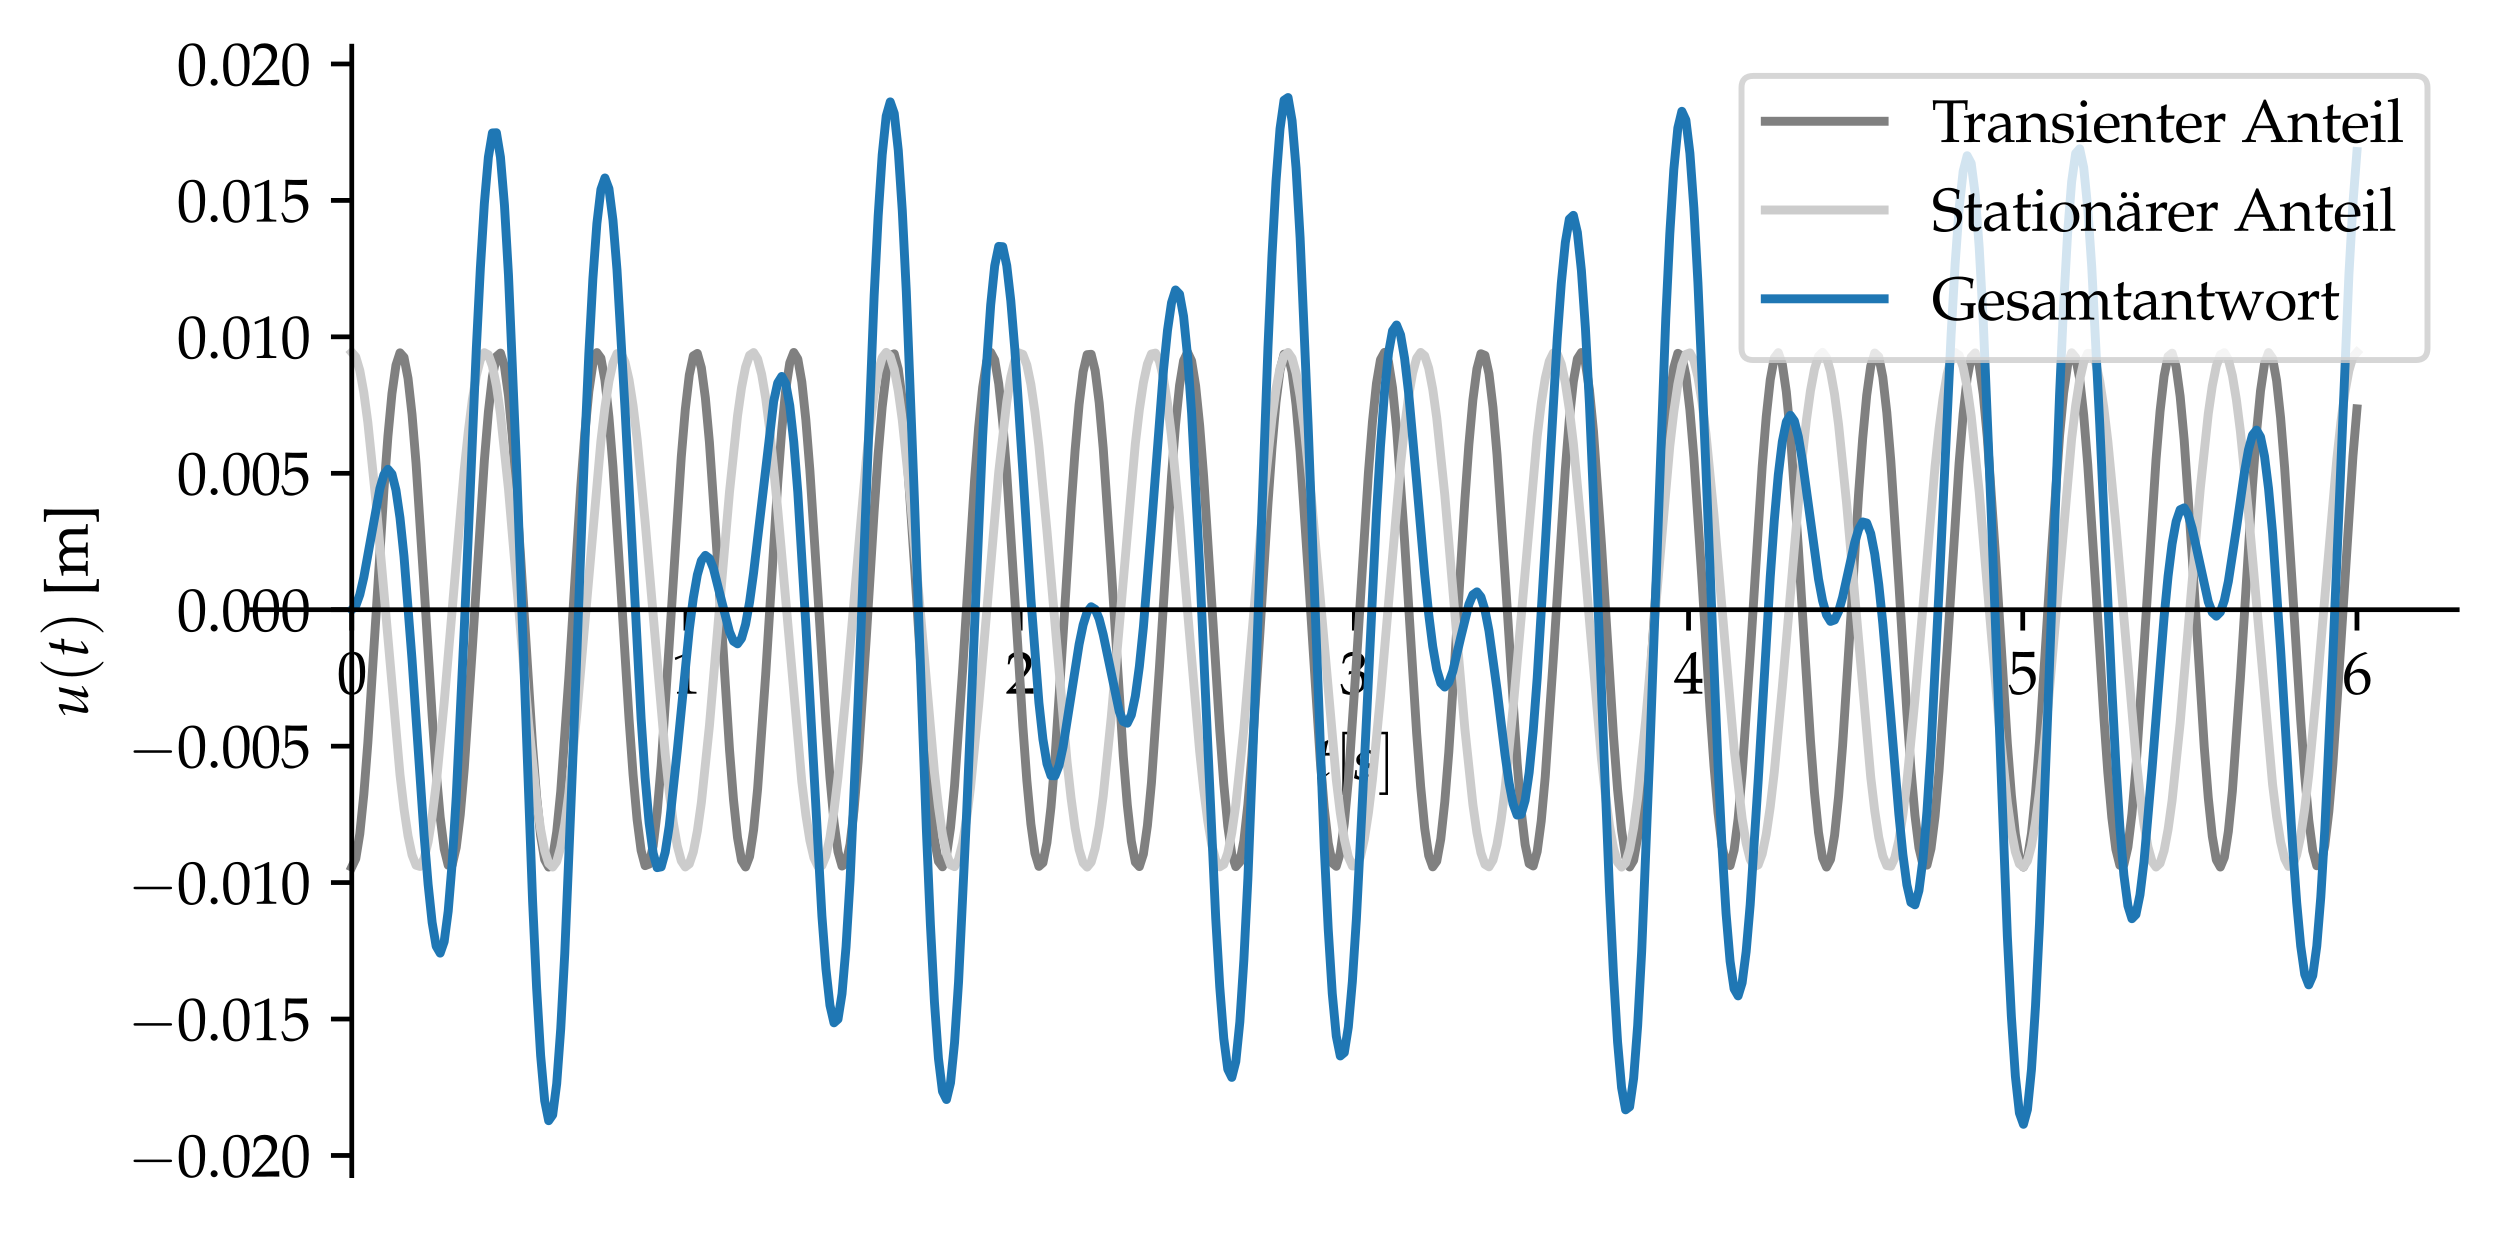 <?xml version="1.0" encoding="utf-8" standalone="no"?>
<!DOCTYPE svg PUBLIC "-//W3C//DTD SVG 1.1//EN"
  "http://www.w3.org/Graphics/SVG/1.1/DTD/svg11.dtd">
<svg xmlns:xlink="http://www.w3.org/1999/xlink" width="420.675pt" height="208.003pt" viewBox="0 0 420.675 208.003" xmlns="http://www.w3.org/2000/svg" version="1.1">
 <defs>
  <style type="text/css">*{stroke-linejoin: round; stroke-linecap: butt}</style>
 </defs>
 <g id="figure_1">
  <g id="patch_1">
   <path d="M 0 208.003 
L 420.675 208.003 
L 420.675 0 
L 0 0 
z
" style="fill: #ffffff"/>
  </g>
  <g id="axes_1">
   <g id="patch_2">
    <path d="M 42.32 197.823 
L 413.475 197.823 
L 413.475 7.774 
L 42.32 7.774 
z
" style="fill: #ffffff"/>
   </g>
   <g id="matplotlib.axis_1">
    <g id="xtick_1">
     <g id="line2d_1">
      <defs>
       <path id="m25ad27f841" d="M 0 0 
L 0 3.5 
" style="stroke: #000000; stroke-width: 0.8"/>
      </defs>
      <g>
       <use xlink:href="#m25ad27f841" x="59.191" y="102.597" style="stroke: #000000; stroke-width: 0.8"/>
      </g>
     </g>
     <g id="text_1">
      <!-- $\mathdefault{0}$ -->
      <g transform="translate(56.701 116.725) scale(0.1 -0.1)">
       <defs>
        <path id="URWPalladioL-Roma-30" d="M 1683 4416 
C 691 4416 186 3628 186 2076 
C 186 1326 320 679 544 365 
C 768 51 1126 -128 1523 -128 
C 2490 -128 2976 704 2976 2345 
C 2976 3749 2560 4416 1683 4416 
z
M 1568 4191 
C 2189 4191 2438 3563 2438 2025 
C 2438 660 2195 96 1606 96 
C 986 96 723 743 723 2307 
C 723 3660 960 4191 1568 4191 
z
" transform="scale(0.016)"/>
       </defs>
       <use xlink:href="#URWPalladioL-Roma-30" transform="scale(0.996)"/>
      </g>
     </g>
    </g>
    <g id="xtick_2">
     <g id="line2d_2">
      <g>
       <use xlink:href="#m25ad27f841" x="115.427" y="102.597" style="stroke: #000000; stroke-width: 0.8"/>
      </g>
     </g>
     <g id="text_2">
      <!-- $\mathdefault{1}$ -->
      <g transform="translate(112.936 116.725) scale(0.1 -0.1)">
       <defs>
        <path id="URWPalladioL-Roma-31" d="M 429 3571 
L 493 3571 
L 1318 3942 
C 1325 3949 1331 3949 1338 3949 
C 1376 3949 1389 3891 1389 3737 
L 1389 633 
C 1389 300 1318 230 973 211 
L 614 192 
L 614 0 
C 1600 0 1600 0 1670 0 
C 1754 0 1894 0 2112 -7 
C 2189 6 2413 6 2675 0 
L 2675 192 
L 2342 211 
C 1990 229 1926 299 1926 628 
L 1926 4383 
L 1837 4416 
C 1421 4199 966 4009 384 3807 
L 429 3571 
z
" transform="scale(0.016)"/>
       </defs>
       <use xlink:href="#URWPalladioL-Roma-31" transform="scale(0.996)"/>
      </g>
     </g>
    </g>
    <g id="xtick_3">
     <g id="line2d_3">
      <g>
       <use xlink:href="#m25ad27f841" x="171.662" y="102.597" style="stroke: #000000; stroke-width: 0.8"/>
      </g>
     </g>
     <g id="text_3">
      <!-- $\mathdefault{2}$ -->
      <g transform="translate(169.172 116.725) scale(0.1 -0.1)">
       <defs>
        <path id="URWPalladioL-Roma-32" d="M 102 166 
L 102 0 
C 1299 0 1299 0 1530 0 
C 1760 19 1760 19 2995 0 
C 2982 134 2982 198 2982 287 
C 2982 370 2982 434 2995 574 
C 2259 542 1965 536 781 510 
L 1946 1741 
C 2566 2398 2758 2749 2758 3228 
C 2758 3961 2259 4416 1446 4416 
C 986 4416 672 4287 358 3967 
L 250 3100 
L 435 3100 
L 518 3394 
C 621 3763 851 3923 1280 3923 
C 1830 3923 2182 3578 2182 3036 
C 2182 2558 1914 2086 1190 1320 
L 102 166 
z
" transform="scale(0.016)"/>
       </defs>
       <use xlink:href="#URWPalladioL-Roma-32" transform="scale(0.996)"/>
      </g>
     </g>
    </g>
    <g id="xtick_4">
     <g id="line2d_4">
      <g>
       <use xlink:href="#m25ad27f841" x="227.898" y="102.597" style="stroke: #000000; stroke-width: 0.8"/>
      </g>
     </g>
     <g id="text_4">
      <!-- $\mathdefault{3}$ -->
      <g transform="translate(225.407 116.725) scale(0.1 -0.1)">
       <defs>
        <path id="URWPalladioL-Roma-33" d="M 275 3196 
L 474 3196 
L 589 3553 
C 659 3770 1062 3987 1395 3987 
C 1811 3987 2150 3649 2150 3247 
C 2150 2769 1773 2368 1318 2368 
C 1267 2368 1197 2374 1114 2380 
L 1018 2387 
L 941 2047 
L 986 2008 
C 1229 2118 1350 2150 1523 2150 
C 2054 2150 2362 1808 2362 1222 
C 2362 565 1971 134 1376 134 
C 1082 134 819 231 627 411 
C 474 553 390 701 269 1048 
L 96 984 
C 230 591 282 359 320 38 
C 659 -77 941 -128 1178 -128 
C 1690 -128 2278 160 2630 591 
C 2848 855 2957 1139 2957 1441 
C 2957 1750 2829 2021 2598 2182 
C 2438 2297 2291 2348 1971 2406 
C 2483 2801 2675 3094 2675 3470 
C 2675 4038 2202 4416 1491 4416 
C 1056 4416 768 4294 461 3987 
L 275 3196 
z
" transform="scale(0.016)"/>
       </defs>
       <use xlink:href="#URWPalladioL-Roma-33" transform="scale(0.996)"/>
      </g>
     </g>
    </g>
    <g id="xtick_5">
     <g id="line2d_5">
      <g>
       <use xlink:href="#m25ad27f841" x="284.133" y="102.597" style="stroke: #000000; stroke-width: 0.8"/>
      </g>
     </g>
     <g id="text_5">
      <!-- $\mathdefault{4}$ -->
      <g transform="translate(281.643 116.725) scale(0.1 -0.1)">
       <defs>
        <path id="URWPalladioL-Roma-34" d="M 1792 1152 
L 1792 684 
C 1792 310 1722 223 1408 210 
L 1011 192 
L 1011 0 
C 1862 0 1862 0 2016 0 
C 2170 19 2170 19 3021 0 
L 3021 192 
L 2714 210 
C 2400 229 2330 310 2330 684 
L 2330 1152 
C 2707 1152 2842 1145 3021 1127 
L 3021 1580 
C 2720 1555 2598 1555 2502 1561 
L 2483 1561 
L 2330 1561 
L 2330 2445 
C 2330 3576 2342 4122 2374 4383 
L 2298 4416 
L 1824 4243 
L 13 1299 
L 83 1152 
L 1792 1152 
z
M 1792 1561 
L 416 1561 
L 1792 3798 
L 1792 1561 
z
" transform="scale(0.016)"/>
       </defs>
       <use xlink:href="#URWPalladioL-Roma-34" transform="scale(0.996)"/>
      </g>
     </g>
    </g>
    <g id="xtick_6">
     <g id="line2d_6">
      <g>
       <use xlink:href="#m25ad27f841" x="340.369" y="102.597" style="stroke: #000000; stroke-width: 0.8"/>
      </g>
     </g>
     <g id="text_6">
      <!-- $\mathdefault{5}$ -->
      <g transform="translate(337.878 116.725) scale(0.1 -0.1)">
       <defs>
        <path id="URWPalladioL-Roma-35" d="M 813 3891 
C 1638 3865 1997 3859 2765 3859 
L 2797 3891 
C 2784 4006 2784 4057 2784 4140 
C 2784 4230 2784 4281 2797 4396 
L 2765 4428 
C 2285 4403 1997 4396 1651 4396 
C 1299 4396 1018 4403 538 4428 
L 506 4396 
C 512 4006 518 3724 518 3520 
C 518 2976 499 2360 480 2076 
L 608 2038 
C 909 2341 1082 2432 1395 2432 
C 2010 2432 2394 1992 2394 1295 
C 2394 579 1984 160 1286 160 
C 941 160 621 276 531 443 
L 237 973 
L 83 882 
C 230 514 307 308 397 25 
C 576 -71 832 -128 1107 -128 
C 1536 -128 1990 57 2342 366 
C 2733 715 2938 1153 2938 1631 
C 2938 2360 2419 2873 1690 2873 
C 1382 2873 1152 2790 755 2553 
L 813 3891 
z
" transform="scale(0.016)"/>
       </defs>
       <use xlink:href="#URWPalladioL-Roma-35" transform="scale(0.996)"/>
      </g>
     </g>
    </g>
    <g id="xtick_7">
     <g id="line2d_7">
      <g>
       <use xlink:href="#m25ad27f841" x="396.605" y="102.597" style="stroke: #000000; stroke-width: 0.8"/>
      </g>
     </g>
     <g id="text_7">
      <!-- $\mathdefault{6}$ -->
      <g transform="translate(394.114 116.725) scale(0.1 -0.1)">
       <defs>
        <path id="URWPalladioL-Roma-36" d="M 2662 4287 
L 2426 4396 
C 1811 4193 1549 4066 1222 3788 
C 563 3237 205 2463 205 1585 
C 205 526 717 -128 1542 -128 
C 2374 -128 2995 532 2995 1405 
C 2995 2143 2554 2624 1875 2624 
C 1555 2624 1363 2540 986 2239 
C 915 2182 909 2175 838 2124 
C 973 3275 1510 3895 2662 4237 
L 2662 4287 
z
M 1632 2239 
C 2118 2239 2445 1816 2445 1180 
C 2445 513 2118 83 1626 83 
C 1082 83 787 551 787 1411 
C 787 1636 813 1758 883 1867 
C 1024 2085 1325 2239 1632 2239 
z
" transform="scale(0.016)"/>
       </defs>
       <use xlink:href="#URWPalladioL-Roma-36" transform="scale(0.996)"/>
      </g>
     </g>
    </g>
    <g id="text_8">
     <!-- $t [s]$ -->
     <g transform="translate(221.046 131.106) scale(0.1 -0.1)">
      <defs>
       <path id="URWPalladioL-Ital-74" d="M 800 2489 
L 442 678 
C 435 633 429 620 410 544 
C 371 364 358 268 358 192 
C 358 32 429 -64 550 -64 
C 774 -64 998 64 1498 467 
L 1594 544 
L 1696 627 
L 1632 742 
L 1344 544 
C 1158 416 1030 352 960 352 
C 902 352 870 403 870 480 
C 870 646 960 1164 1146 2092 
L 1229 2489 
L 1914 2489 
L 1984 2809 
C 1741 2784 1523 2771 1280 2771 
C 1382 3373 1453 3686 1568 4032 
L 1498 4128 
C 1370 4051 1197 3974 998 3897 
L 838 2809 
C 557 2675 390 2604 275 2572 
L 262 2489 
L 800 2489 
z
" transform="scale(0.016)"/>
       <path id="CMR10-5b" d="M 1632 -1601 
L 1632 -1344 
L 1011 -1344 
L 1011 4544 
L 1632 4544 
L 1632 4800 
L 755 4800 
L 755 -1601 
L 1632 -1601 
z
" transform="scale(0.016)"/>
       <path id="URWPalladioL-Ital-73" d="M 198 948 
C 166 624 128 401 58 108 
C 301 -7 518 -64 742 -64 
C 1056 -64 1350 51 1677 306 
C 2003 560 2138 795 2138 1113 
C 2138 1456 1933 1640 1459 1729 
L 1184 1780 
C 800 1850 678 1958 678 2218 
C 678 2555 966 2815 1331 2815 
C 1594 2815 1837 2701 1939 2530 
L 1939 2180 
L 2086 2180 
C 2112 2403 2138 2574 2208 2899 
C 1958 3020 1779 3072 1568 3072 
C 1235 3072 845 2879 538 2574 
C 371 2403 301 2244 301 2015 
C 301 1659 499 1456 922 1373 
L 1325 1297 
C 1606 1246 1709 1132 1709 884 
C 1709 471 1414 192 960 192 
C 736 192 538 261 358 414 
L 358 948 
L 198 948 
z
" transform="scale(0.016)"/>
       <path id="CMR10-5d" d="M 1018 4800 
L 141 4800 
L 141 4544 
L 762 4544 
L 762 -1344 
L 141 -1344 
L 141 -1601 
L 1018 -1601 
L 1018 4800 
z
" transform="scale(0.016)"/>
      </defs>
      <use xlink:href="#URWPalladioL-Ital-74" transform="scale(0.996)"/>
      <use xlink:href="#CMR10-5b" transform="translate(35.665 0) scale(1.038)"/>
      <use xlink:href="#URWPalladioL-Ital-73" transform="translate(66.948 0) scale(0.996)"/>
      <use xlink:href="#CMR10-5d" transform="translate(108.193 0) scale(1.038)"/>
     </g>
    </g>
   </g>
   <g id="matplotlib.axis_2">
    <g id="ytick_1">
     <g id="line2d_8">
      <defs>
       <path id="m8aa4a7ac37" d="M 0 0 
L -3.5 0 
" style="stroke: #000000; stroke-width: 0.8"/>
      </defs>
      <g>
       <use xlink:href="#m8aa4a7ac37" x="59.191" y="194.429" style="stroke: #000000; stroke-width: 0.8"/>
      </g>
     </g>
     <g id="text_9">
      <!-- $\mathdefault{−0.020}$ -->
      <g transform="translate(21.581 197.993) scale(0.1 -0.1)">
       <defs>
        <path id="CMSY10-0" d="M 4218 1472 
C 4326 1472 4442 1472 4442 1600 
C 4442 1728 4326 1728 4218 1728 
L 755 1728 
C 646 1728 531 1728 531 1600 
C 531 1472 646 1472 755 1472 
L 4218 1472 
z
" transform="scale(0.016)"/>
        <path id="URWPalladioL-Roma-2e" d="M 794 678 
C 602 678 429 499 429 307 
C 429 115 602 -64 787 -64 
C 992 -64 1171 108 1171 307 
C 1171 499 992 678 794 678 
z
" transform="scale(0.016)"/>
       </defs>
       <use xlink:href="#CMSY10-0" transform="scale(1.038)"/>
       <use xlink:href="#URWPalladioL-Roma-30" transform="translate(81.942 0) scale(0.996)"/>
       <use xlink:href="#URWPalladioL-Roma-2e" transform="translate(131.755 0) scale(0.996)"/>
       <use xlink:href="#URWPalladioL-Roma-30" transform="translate(156.661 0) scale(0.996)"/>
       <use xlink:href="#URWPalladioL-Roma-32" transform="translate(206.475 0) scale(0.996)"/>
       <use xlink:href="#URWPalladioL-Roma-30" transform="translate(256.288 0) scale(0.996)"/>
      </g>
     </g>
    </g>
    <g id="ytick_2">
     <g id="line2d_9">
      <g>
       <use xlink:href="#m8aa4a7ac37" x="59.191" y="171.471" style="stroke: #000000; stroke-width: 0.8"/>
      </g>
     </g>
     <g id="text_10">
      <!-- $\mathdefault{−0.015}$ -->
      <g transform="translate(21.581 175.035) scale(0.1 -0.1)">
       <use xlink:href="#CMSY10-0" transform="scale(1.038)"/>
       <use xlink:href="#URWPalladioL-Roma-30" transform="translate(81.942 0) scale(0.996)"/>
       <use xlink:href="#URWPalladioL-Roma-2e" transform="translate(131.755 0) scale(0.996)"/>
       <use xlink:href="#URWPalladioL-Roma-30" transform="translate(156.661 0) scale(0.996)"/>
       <use xlink:href="#URWPalladioL-Roma-31" transform="translate(206.475 0) scale(0.996)"/>
       <use xlink:href="#URWPalladioL-Roma-35" transform="translate(256.288 0) scale(0.996)"/>
      </g>
     </g>
    </g>
    <g id="ytick_3">
     <g id="line2d_10">
      <g>
       <use xlink:href="#m8aa4a7ac37" x="59.191" y="148.513" style="stroke: #000000; stroke-width: 0.8"/>
      </g>
     </g>
     <g id="text_11">
      <!-- $\mathdefault{−0.010}$ -->
      <g transform="translate(21.581 152.077) scale(0.1 -0.1)">
       <use xlink:href="#CMSY10-0" transform="scale(1.038)"/>
       <use xlink:href="#URWPalladioL-Roma-30" transform="translate(81.942 0) scale(0.996)"/>
       <use xlink:href="#URWPalladioL-Roma-2e" transform="translate(131.755 0) scale(0.996)"/>
       <use xlink:href="#URWPalladioL-Roma-30" transform="translate(156.661 0) scale(0.996)"/>
       <use xlink:href="#URWPalladioL-Roma-31" transform="translate(206.475 0) scale(0.996)"/>
       <use xlink:href="#URWPalladioL-Roma-30" transform="translate(256.288 0) scale(0.996)"/>
      </g>
     </g>
    </g>
    <g id="ytick_4">
     <g id="line2d_11">
      <g>
       <use xlink:href="#m8aa4a7ac37" x="59.191" y="125.555" style="stroke: #000000; stroke-width: 0.8"/>
      </g>
     </g>
     <g id="text_12">
      <!-- $\mathdefault{−0.005}$ -->
      <g transform="translate(21.581 129.119) scale(0.1 -0.1)">
       <use xlink:href="#CMSY10-0" transform="scale(1.038)"/>
       <use xlink:href="#URWPalladioL-Roma-30" transform="translate(81.942 0) scale(0.996)"/>
       <use xlink:href="#URWPalladioL-Roma-2e" transform="translate(131.755 0) scale(0.996)"/>
       <use xlink:href="#URWPalladioL-Roma-30" transform="translate(156.661 0) scale(0.996)"/>
       <use xlink:href="#URWPalladioL-Roma-30" transform="translate(206.475 0) scale(0.996)"/>
       <use xlink:href="#URWPalladioL-Roma-35" transform="translate(256.288 0) scale(0.996)"/>
      </g>
     </g>
    </g>
    <g id="ytick_5">
     <g id="line2d_12">
      <g>
       <use xlink:href="#m8aa4a7ac37" x="59.191" y="102.597" style="stroke: #000000; stroke-width: 0.8"/>
      </g>
     </g>
     <g id="text_13">
      <!-- $\mathdefault{0.000}$ -->
      <g transform="translate(29.775 106.161) scale(0.1 -0.1)">
       <use xlink:href="#URWPalladioL-Roma-30" transform="scale(0.996)"/>
       <use xlink:href="#URWPalladioL-Roma-2e" transform="translate(49.813 0) scale(0.996)"/>
       <use xlink:href="#URWPalladioL-Roma-30" transform="translate(74.72 0) scale(0.996)"/>
       <use xlink:href="#URWPalladioL-Roma-30" transform="translate(124.533 0) scale(0.996)"/>
       <use xlink:href="#URWPalladioL-Roma-30" transform="translate(174.346 0) scale(0.996)"/>
      </g>
     </g>
    </g>
    <g id="ytick_6">
     <g id="line2d_13">
      <g>
       <use xlink:href="#m8aa4a7ac37" x="59.191" y="79.639" style="stroke: #000000; stroke-width: 0.8"/>
      </g>
     </g>
     <g id="text_14">
      <!-- $\mathdefault{0.005}$ -->
      <g transform="translate(29.775 83.203) scale(0.1 -0.1)">
       <use xlink:href="#URWPalladioL-Roma-30" transform="scale(0.996)"/>
       <use xlink:href="#URWPalladioL-Roma-2e" transform="translate(49.813 0) scale(0.996)"/>
       <use xlink:href="#URWPalladioL-Roma-30" transform="translate(74.72 0) scale(0.996)"/>
       <use xlink:href="#URWPalladioL-Roma-30" transform="translate(124.533 0) scale(0.996)"/>
       <use xlink:href="#URWPalladioL-Roma-35" transform="translate(174.346 0) scale(0.996)"/>
      </g>
     </g>
    </g>
    <g id="ytick_7">
     <g id="line2d_14">
      <g>
       <use xlink:href="#m8aa4a7ac37" x="59.191" y="56.68" style="stroke: #000000; stroke-width: 0.8"/>
      </g>
     </g>
     <g id="text_15">
      <!-- $\mathdefault{0.010}$ -->
      <g transform="translate(29.775 60.245) scale(0.1 -0.1)">
       <use xlink:href="#URWPalladioL-Roma-30" transform="scale(0.996)"/>
       <use xlink:href="#URWPalladioL-Roma-2e" transform="translate(49.813 0) scale(0.996)"/>
       <use xlink:href="#URWPalladioL-Roma-30" transform="translate(74.72 0) scale(0.996)"/>
       <use xlink:href="#URWPalladioL-Roma-31" transform="translate(124.533 0) scale(0.996)"/>
       <use xlink:href="#URWPalladioL-Roma-30" transform="translate(174.346 0) scale(0.996)"/>
      </g>
     </g>
    </g>
    <g id="ytick_8">
     <g id="line2d_15">
      <g>
       <use xlink:href="#m8aa4a7ac37" x="59.191" y="33.722" style="stroke: #000000; stroke-width: 0.8"/>
      </g>
     </g>
     <g id="text_16">
      <!-- $\mathdefault{0.015}$ -->
      <g transform="translate(29.775 37.286) scale(0.1 -0.1)">
       <use xlink:href="#URWPalladioL-Roma-30" transform="scale(0.996)"/>
       <use xlink:href="#URWPalladioL-Roma-2e" transform="translate(49.813 0) scale(0.996)"/>
       <use xlink:href="#URWPalladioL-Roma-30" transform="translate(74.72 0) scale(0.996)"/>
       <use xlink:href="#URWPalladioL-Roma-31" transform="translate(124.533 0) scale(0.996)"/>
       <use xlink:href="#URWPalladioL-Roma-35" transform="translate(174.346 0) scale(0.996)"/>
      </g>
     </g>
    </g>
    <g id="ytick_9">
     <g id="line2d_16">
      <g>
       <use xlink:href="#m8aa4a7ac37" x="59.191" y="10.764" style="stroke: #000000; stroke-width: 0.8"/>
      </g>
     </g>
     <g id="text_17">
      <!-- $\mathdefault{0.020}$ -->
      <g transform="translate(29.775 14.328) scale(0.1 -0.1)">
       <use xlink:href="#URWPalladioL-Roma-30" transform="scale(0.996)"/>
       <use xlink:href="#URWPalladioL-Roma-2e" transform="translate(49.813 0) scale(0.996)"/>
       <use xlink:href="#URWPalladioL-Roma-30" transform="translate(74.72 0) scale(0.996)"/>
       <use xlink:href="#URWPalladioL-Roma-32" transform="translate(124.533 0) scale(0.996)"/>
       <use xlink:href="#URWPalladioL-Roma-30" transform="translate(174.346 0) scale(0.996)"/>
      </g>
     </g>
    </g>
    <g id="text_18">
     <!-- $u(t)$ [m] -->
     <g transform="translate(14.772 120.649) rotate(-90) scale(0.1 -0.1)">
      <defs>
       <path id="URWPalladioL-Ital-75" d="M 2131 613 
C 2086 459 2061 287 2061 191 
C 2061 32 2131 -64 2253 -64 
C 2419 -64 2650 70 3277 536 
L 3213 651 
L 3046 542 
C 2893 440 2726 370 2656 370 
C 2605 370 2573 415 2573 479 
C 2573 530 2586 600 2605 696 
L 2611 734 
C 2758 1430 2957 2279 3149 3014 
L 3104 3072 
L 2669 2963 
L 2605 2637 
C 2509 2139 2349 1705 2150 1405 
C 1773 823 1274 370 1018 370 
C 966 370 934 427 934 536 
C 934 625 947 708 979 868 
L 1344 2599 
C 1363 2701 1376 2790 1376 2873 
C 1376 2995 1318 3072 1229 3072 
C 1101 3072 858 2937 384 2599 
L 205 2471 
L 250 2343 
L 454 2477 
C 634 2592 704 2624 762 2624 
C 819 2624 870 2567 870 2496 
C 870 2471 864 2407 858 2382 
L 454 485 
C 442 427 429 274 429 185 
C 429 51 525 -64 653 -64 
C 1056 -64 1830 652 2368 1536 
L 2131 613 
z
" transform="scale(0.016)"/>
       <path id="CMR10-28" d="M 2118 -1536 
C 2118 -1517 2118 -1504 2010 -1396 
C 1210 -589 1005 620 1005 1600 
C 1005 2713 1248 3827 2035 4627 
C 2118 4704 2118 4716 2118 4736 
C 2118 4780 2093 4800 2054 4800 
C 1990 4800 1414 4365 1037 3552 
C 710 2848 634 2137 634 1600 
C 634 1100 704 326 1056 -397 
C 1440 -1184 1990 -1600 2054 -1600 
C 2093 -1600 2118 -1581 2118 -1536 
z
" transform="scale(0.016)"/>
       <path id="CMR10-29" d="M 1850 1600 
C 1850 2099 1779 2873 1427 3597 
C 1043 4384 493 4800 429 4800 
C 390 4800 365 4774 365 4736 
C 365 4716 365 4704 486 4589 
C 1114 3955 1478 2937 1478 1600 
C 1478 505 1242 -621 448 -1428 
C 365 -1504 365 -1517 365 -1536 
C 365 -1575 390 -1600 429 -1600 
C 493 -1600 1069 -1165 1446 -352 
C 1773 352 1850 1062 1850 1600 
z
" transform="scale(0.016)"/>
       <path id="URWPalladioL-Roma-5b" d="M 563 -1178 
C 1018 -1166 1030 -1166 1184 -1166 
C 1338 -1166 1370 -1166 1805 -1178 
L 1843 -1140 
L 1843 -974 
L 1818 -942 
L 1574 -942 
C 1402 -942 1261 -903 1184 -839 
C 1126 -782 1107 -692 1107 -481 
C 1107 -474 1107 -340 1101 -148 
L 1101 89 
L 1101 3379 
L 1101 3615 
C 1107 3795 1107 3935 1107 3942 
C 1107 4153 1126 4249 1184 4307 
C 1261 4371 1402 4409 1574 4409 
L 1818 4409 
L 1843 4441 
L 1843 4608 
L 1805 4646 
C 1357 4633 1338 4633 1184 4633 
C 1037 4633 1005 4633 563 4646 
L 506 4563 
C 544 4403 557 4191 557 3699 
C 557 3603 557 3526 563 3462 
L 563 3379 
L 563 89 
L 563 6 
C 557 -97 557 -103 557 -212 
L 557 -282 
C 557 -718 544 -897 506 -1095 
L 563 -1178 
z
" transform="scale(0.016)"/>
       <path id="URWPalladioL-Roma-6d" d="M 115 2579 
L 352 2579 
C 608 2579 634 2534 634 2112 
L 634 672 
C 634 268 614 224 397 211 
L 102 192 
L 102 0 
C 717 0 736 0 915 0 
C 1094 19 1261 12 1677 0 
L 1677 192 
L 1408 211 
C 1190 223 1171 268 1171 670 
L 1171 2023 
C 1171 2311 1594 2624 1978 2624 
C 2323 2624 2560 2298 2560 1813 
L 2560 670 
C 2560 268 2541 223 2323 211 
L 2029 192 
L 2029 0 
C 2669 0 2669 0 2829 0 
C 2989 19 2989 19 3629 0 
L 3629 192 
L 3334 211 
C 3117 223 3098 268 3098 670 
L 3098 2023 
C 3098 2311 3520 2624 3904 2624 
C 4250 2624 4486 2298 4486 1813 
L 4486 0 
C 4877 0 4883 0 4992 0 
C 5075 19 5075 19 5562 0 
L 5562 192 
L 5261 211 
C 5043 223 5024 268 5024 670 
L 5024 1985 
C 5024 2617 4653 3014 4064 3014 
C 3840 3014 3654 2956 3539 2854 
L 3053 2419 
C 2848 2841 2586 3014 2144 3014 
C 1907 3014 1728 2956 1613 2854 
L 1171 2445 
L 1171 2988 
L 1114 3008 
C 787 2873 454 2783 115 2745 
L 115 2579 
z
" transform="scale(0.016)"/>
       <path id="URWPalladioL-Roma-5d" d="M 1568 4646 
C 1114 4633 1094 4633 947 4633 
C 794 4633 762 4633 326 4646 
L 288 4608 
L 288 4441 
L 314 4409 
L 557 4409 
C 730 4409 864 4371 941 4307 
C 1005 4249 1024 4159 1024 3942 
C 1024 3923 1024 3795 1030 3615 
L 1030 3379 
L 1030 89 
L 1030 -148 
C 1024 -334 1024 -449 1024 -468 
C 1024 -686 1005 -782 941 -839 
C 864 -903 730 -942 557 -942 
L 314 -942 
L 288 -974 
L 288 -1140 
L 326 -1178 
C 774 -1166 787 -1166 947 -1166 
C 1094 -1166 1126 -1166 1568 -1178 
L 1626 -1095 
C 1587 -942 1581 -743 1574 -250 
C 1574 -161 1574 -78 1568 6 
L 1568 89 
L 1568 3379 
L 1568 3462 
C 1574 3532 1574 3615 1574 3705 
C 1574 4198 1587 4409 1626 4563 
L 1568 4646 
z
" transform="scale(0.016)"/>
      </defs>
      <use xlink:href="#URWPalladioL-Ital-75" transform="scale(0.996)"/>
      <use xlink:href="#CMR10-28" transform="translate(57.883 0) scale(1.038)"/>
      <use xlink:href="#URWPalladioL-Ital-74" transform="translate(100.623 0) scale(0.996)"/>
      <use xlink:href="#CMR10-29" transform="translate(136.288 0) scale(1.038)"/>
      <use xlink:href="#URWPalladioL-Roma-5b" transform="translate(202.689 0) scale(0.996)"/>
      <use xlink:href="#URWPalladioL-Roma-6d" transform="translate(235.864 0) scale(0.996)"/>
      <use xlink:href="#URWPalladioL-Roma-5d" transform="translate(323.834 0) scale(0.996)"/>
     </g>
    </g>
   </g>
   <g id="line2d_17">
    <path d="M 59.191 145.902 
L 59.867 144.482 
L 60.544 140.316 
L 61.22 133.676 
L 61.896 124.999 
L 63.248 103.902 
L 64.601 82.469 
L 65.277 73.392 
L 65.953 66.229 
L 66.629 61.451 
L 67.305 59.371 
L 67.981 60.125 
L 68.658 63.664 
L 69.334 69.756 
L 70.01 78.002 
L 71.362 98.685 
L 72.715 120.376 
L 73.391 129.822 
L 74.067 137.482 
L 74.743 142.854 
L 75.419 145.587 
L 76.096 145.501 
L 76.772 142.601 
L 77.448 137.079 
L 78.124 129.295 
L 79.477 109.101 
L 81.505 77.451 
L 82.181 69.322 
L 82.857 63.374 
L 83.534 59.999 
L 84.21 59.416 
L 84.886 61.665 
L 85.562 66.598 
L 86.238 73.892 
L 87.591 93.523 
L 89.619 125.572 
L 90.295 134.141 
L 90.972 140.641 
L 91.648 144.648 
L 92.324 145.896 
L 93 144.306 
L 93.676 139.981 
L 94.352 133.204 
L 95.705 114.206 
L 97.733 81.876 
L 98.41 72.898 
L 99.086 65.868 
L 99.762 61.246 
L 100.438 59.335 
L 101.114 60.261 
L 101.79 63.963 
L 102.467 70.199 
L 103.143 78.558 
L 104.495 99.355 
L 105.848 120.988 
L 106.524 130.341 
L 107.2 137.876 
L 107.876 143.097 
L 108.552 145.663 
L 109.228 145.404 
L 109.905 142.339 
L 110.581 136.668 
L 111.257 128.762 
L 112.609 108.436 
L 114.638 76.907 
L 115.314 68.895 
L 115.99 63.094 
L 116.666 59.883 
L 117.343 59.473 
L 118.019 61.89 
L 118.695 66.977 
L 119.371 74.399 
L 120.723 94.182 
L 122.752 126.139 
L 123.428 134.598 
L 124.104 140.958 
L 124.781 144.803 
L 125.457 145.881 
L 126.133 144.12 
L 126.809 139.637 
L 127.485 132.724 
L 128.838 113.556 
L 130.866 81.288 
L 131.542 72.412 
L 132.219 65.516 
L 132.895 61.051 
L 133.571 59.31 
L 134.247 60.408 
L 134.923 64.272 
L 135.599 70.649 
L 136.276 79.121 
L 137.628 100.026 
L 138.98 121.594 
L 139.656 130.855 
L 140.333 138.262 
L 141.009 143.33 
L 141.685 145.728 
L 142.361 145.297 
L 143.037 142.067 
L 143.714 136.248 
L 144.39 128.223 
L 145.742 107.768 
L 147.094 85.979 
L 147.771 76.368 
L 148.447 68.477 
L 149.123 62.823 
L 149.799 59.777 
L 150.475 59.539 
L 151.152 62.124 
L 151.828 67.363 
L 152.504 74.913 
L 153.856 94.843 
L 155.885 126.701 
L 156.561 135.047 
L 157.237 141.266 
L 157.913 144.949 
L 158.589 145.855 
L 159.266 143.924 
L 159.942 139.284 
L 160.618 132.238 
L 161.97 112.904 
L 163.999 80.705 
L 164.675 71.934 
L 165.351 65.173 
L 166.027 60.866 
L 166.704 59.296 
L 167.38 60.565 
L 168.056 64.59 
L 168.732 71.107 
L 169.408 79.689 
L 170.761 100.698 
L 172.113 122.197 
L 172.789 131.361 
L 173.465 138.639 
L 174.142 143.554 
L 174.818 145.783 
L 175.494 145.18 
L 176.17 141.786 
L 176.846 135.821 
L 177.523 127.678 
L 178.875 107.1 
L 180.227 85.36 
L 180.903 75.836 
L 181.58 68.067 
L 182.256 62.562 
L 182.932 59.682 
L 183.608 59.616 
L 184.284 62.369 
L 184.96 67.759 
L 185.637 75.433 
L 186.989 95.506 
L 189.018 127.257 
L 189.694 135.489 
L 190.37 141.564 
L 191.046 145.084 
L 191.722 145.818 
L 192.398 143.718 
L 193.075 138.922 
L 193.751 131.744 
L 195.103 112.25 
L 197.132 80.127 
L 197.808 71.463 
L 198.484 64.839 
L 199.16 60.692 
L 199.836 59.292 
L 200.513 60.732 
L 201.189 64.917 
L 201.865 71.572 
L 202.541 80.262 
L 203.893 101.37 
L 205.246 122.794 
L 205.922 131.86 
L 206.598 139.007 
L 207.274 143.767 
L 207.951 145.827 
L 208.627 145.053 
L 209.303 141.495 
L 209.979 135.386 
L 210.655 127.127 
L 212.008 106.43 
L 213.36 84.745 
L 214.036 75.311 
L 214.712 67.665 
L 215.389 62.31 
L 216.065 59.597 
L 216.741 59.703 
L 217.417 62.622 
L 218.093 68.162 
L 218.769 75.96 
L 220.122 96.17 
L 222.15 127.807 
L 222.827 135.922 
L 223.503 141.852 
L 224.179 145.209 
L 224.855 145.771 
L 225.531 143.502 
L 226.207 138.551 
L 226.884 131.243 
L 228.236 111.593 
L 230.264 79.555 
L 230.941 70.999 
L 231.617 64.514 
L 232.293 60.527 
L 232.969 59.298 
L 233.645 60.909 
L 234.322 65.253 
L 234.998 72.045 
L 236.35 91.064 
L 238.379 123.387 
L 239.055 132.352 
L 239.731 139.367 
L 240.407 143.971 
L 241.083 145.862 
L 241.76 144.915 
L 242.436 141.194 
L 243.112 134.942 
L 243.788 126.569 
L 245.14 105.76 
L 246.493 84.134 
L 247.169 74.792 
L 247.845 67.272 
L 248.521 62.068 
L 249.197 59.523 
L 249.874 59.801 
L 250.55 62.886 
L 251.226 68.574 
L 251.902 76.494 
L 253.255 96.836 
L 255.283 128.35 
L 255.959 136.348 
L 256.635 142.132 
L 257.312 145.323 
L 257.988 145.714 
L 258.664 143.276 
L 259.34 138.172 
L 260.016 130.735 
L 261.369 110.934 
L 263.397 78.988 
L 264.073 70.543 
L 264.75 64.199 
L 265.426 60.373 
L 266.102 59.315 
L 266.778 61.096 
L 267.454 65.598 
L 268.131 72.526 
L 269.483 91.714 
L 271.511 123.974 
L 272.188 132.838 
L 272.864 139.718 
L 273.54 144.164 
L 274.216 145.885 
L 274.892 144.768 
L 275.568 140.885 
L 276.245 134.491 
L 276.921 126.006 
L 278.273 105.089 
L 279.626 83.528 
L 280.302 74.279 
L 280.978 66.887 
L 281.654 61.836 
L 282.33 59.458 
L 283.006 59.909 
L 283.683 63.159 
L 284.359 68.995 
L 285.035 77.034 
L 286.387 97.504 
L 287.74 119.287 
L 288.416 128.888 
L 289.092 136.765 
L 289.768 142.401 
L 290.444 145.428 
L 291.121 145.646 
L 291.797 143.041 
L 292.473 137.784 
L 293.149 130.22 
L 294.501 110.273 
L 296.53 78.427 
L 297.206 70.094 
L 297.882 63.892 
L 298.559 60.228 
L 299.235 59.343 
L 299.911 61.293 
L 300.587 65.952 
L 301.263 73.014 
L 302.616 92.366 
L 304.644 124.556 
L 305.32 133.315 
L 305.997 140.06 
L 306.673 144.348 
L 307.349 145.898 
L 308.025 144.61 
L 308.701 140.566 
L 309.377 134.032 
L 310.054 125.438 
L 311.406 104.417 
L 312.758 82.927 
L 313.435 73.774 
L 314.111 66.511 
L 314.787 61.614 
L 315.463 59.405 
L 316.139 60.028 
L 316.815 63.442 
L 317.492 69.423 
L 318.168 77.58 
L 319.52 98.172 
L 320.872 119.906 
L 321.549 129.419 
L 322.225 137.174 
L 322.901 142.662 
L 323.577 145.522 
L 324.253 145.568 
L 324.93 142.796 
L 325.606 137.388 
L 326.282 129.699 
L 327.634 109.61 
L 329.663 77.872 
L 330.339 69.654 
L 331.015 63.595 
L 331.691 60.094 
L 332.368 59.38 
L 333.044 61.5 
L 333.72 66.315 
L 334.396 73.508 
L 335.748 93.021 
L 337.777 125.134 
L 338.453 133.786 
L 339.129 140.393 
L 339.805 144.522 
L 340.482 145.901 
L 341.158 144.441 
L 341.834 140.238 
L 342.51 133.566 
L 343.186 124.863 
L 345.215 92.713 
L 346.567 73.275 
L 347.243 66.143 
L 347.92 61.402 
L 348.596 59.361 
L 349.272 60.156 
L 349.948 63.734 
L 350.624 69.859 
L 351.301 78.132 
L 352.653 98.842 
L 354.005 120.52 
L 354.681 129.944 
L 355.358 137.575 
L 356.034 142.912 
L 356.71 145.606 
L 357.386 145.479 
L 358.062 142.541 
L 358.738 136.983 
L 359.415 129.171 
L 360.767 108.945 
L 362.796 77.323 
L 363.472 69.221 
L 364.148 63.308 
L 364.824 59.971 
L 365.5 59.429 
L 366.176 61.717 
L 366.853 66.686 
L 367.529 74.01 
L 368.881 93.678 
L 370.91 125.705 
L 371.586 134.249 
L 372.262 140.717 
L 372.938 144.685 
L 373.614 145.894 
L 374.291 144.263 
L 374.967 139.901 
L 375.643 133.092 
L 376.995 114.054 
L 379.024 81.738 
L 379.7 72.784 
L 380.376 65.785 
L 381.052 61.199 
L 381.729 59.329 
L 382.405 60.295 
L 383.081 64.035 
L 383.757 70.304 
L 384.433 78.69 
L 385.786 99.512 
L 387.138 121.13 
L 387.814 130.462 
L 388.49 137.967 
L 389.167 143.153 
L 389.843 145.679 
L 390.519 145.38 
L 391.195 142.276 
L 391.871 136.57 
L 392.547 128.636 
L 393.9 108.279 
L 395.928 76.78 
L 396.605 68.796 
L 396.605 68.796 
" clip-path="url(#p5c2a169b7a)" style="fill: none; stroke: #808080; stroke-width: 1.5; stroke-linecap: square"/>
   </g>
   <g id="line2d_18">
    <path d="M 59.191 59.292 
L 59.867 60.062 
L 60.544 62.345 
L 61.22 66.06 
L 61.896 71.074 
L 63.248 84.247 
L 67.305 130.351 
L 67.981 136.099 
L 68.658 140.655 
L 69.334 143.857 
L 70.01 145.592 
L 70.686 145.798 
L 71.362 144.467 
L 72.039 141.647 
L 72.715 137.438 
L 73.391 131.99 
L 74.743 118.188 
L 78.124 79.007 
L 78.8 72.609 
L 79.477 67.276 
L 80.153 63.2 
L 80.829 60.525 
L 81.505 59.347 
L 82.181 59.707 
L 82.857 61.592 
L 83.534 64.936 
L 84.21 69.619 
L 85.562 82.296 
L 87.591 106.001 
L 88.943 121.684 
L 90.295 134.675 
L 90.972 139.566 
L 91.648 143.143 
L 92.324 145.277 
L 93 145.894 
L 93.676 144.97 
L 94.352 142.54 
L 95.029 138.688 
L 95.705 133.553 
L 97.057 120.202 
L 101.114 74.219 
L 101.79 68.582 
L 102.467 64.155 
L 103.143 61.095 
L 103.819 59.511 
L 104.495 59.46 
L 105.171 60.943 
L 105.848 63.907 
L 106.524 68.248 
L 107.2 73.81 
L 108.552 87.771 
L 111.933 126.868 
L 112.609 133.17 
L 113.285 138.384 
L 113.962 142.326 
L 114.638 144.854 
L 115.314 145.88 
L 115.99 145.366 
L 116.666 143.331 
L 117.343 139.847 
L 118.019 135.039 
L 119.371 122.172 
L 121.4 98.378 
L 122.752 82.779 
L 124.104 69.975 
L 124.781 65.208 
L 125.457 61.771 
L 126.133 59.785 
L 126.809 59.323 
L 127.485 60.399 
L 128.161 62.977 
L 128.838 66.964 
L 129.514 72.218 
L 130.866 85.742 
L 134.923 131.587 
L 135.599 137.111 
L 136.276 141.408 
L 136.952 144.324 
L 137.628 145.757 
L 138.304 145.654 
L 138.98 144.019 
L 139.656 140.912 
L 140.333 136.442 
L 141.009 130.768 
L 142.361 116.651 
L 145.742 77.653 
L 146.418 71.45 
L 147.094 66.355 
L 147.771 62.549 
L 148.447 60.168 
L 149.123 59.295 
L 149.799 59.963 
L 150.475 62.147 
L 151.152 65.77 
L 151.828 70.702 
L 153.18 83.755 
L 157.237 129.93 
L 157.913 135.751 
L 158.589 140.392 
L 159.266 143.688 
L 159.942 145.524 
L 160.618 145.832 
L 161.294 144.603 
L 161.97 141.879 
L 162.647 137.759 
L 163.323 132.388 
L 164.675 118.695 
L 168.056 79.467 
L 169.408 67.595 
L 170.085 63.43 
L 170.761 60.658 
L 171.437 59.378 
L 172.113 59.635 
L 172.789 61.42 
L 173.465 64.669 
L 174.142 69.268 
L 174.818 75.052 
L 176.17 89.319 
L 179.551 128.205 
L 180.227 134.306 
L 180.903 139.279 
L 181.58 142.948 
L 182.256 145.182 
L 182.932 145.901 
L 183.608 145.079 
L 184.284 142.747 
L 184.96 138.987 
L 185.637 133.932 
L 186.989 120.699 
L 191.046 74.634 
L 191.722 68.923 
L 192.398 64.409 
L 193.075 61.254 
L 193.751 59.57 
L 194.427 59.415 
L 195.103 60.797 
L 195.779 63.665 
L 196.456 67.918 
L 197.132 73.405 
L 198.484 87.26 
L 201.865 126.414 
L 202.541 132.781 
L 203.217 138.074 
L 203.893 142.106 
L 204.57 144.732 
L 205.246 145.859 
L 205.922 145.448 
L 206.598 143.513 
L 207.274 140.122 
L 207.951 135.397 
L 209.303 122.656 
L 211.331 98.921 
L 212.684 83.265 
L 214.036 70.336 
L 214.712 65.486 
L 215.389 61.956 
L 216.065 59.871 
L 216.741 59.306 
L 217.417 60.28 
L 218.093 62.76 
L 218.769 66.657 
L 219.446 71.831 
L 220.798 85.241 
L 224.855 131.179 
L 225.531 136.779 
L 226.207 141.163 
L 226.884 144.175 
L 227.56 145.709 
L 228.236 145.709 
L 228.912 144.175 
L 229.588 141.163 
L 230.264 136.779 
L 230.941 131.179 
L 232.293 117.166 
L 235.674 78.1 
L 236.35 71.831 
L 237.026 66.657 
L 237.702 62.76 
L 238.379 60.28 
L 239.055 59.306 
L 239.731 59.871 
L 240.407 61.956 
L 241.083 65.486 
L 241.76 70.336 
L 243.112 83.265 
L 245.14 107.087 
L 246.493 122.656 
L 247.845 135.397 
L 248.521 140.122 
L 249.197 143.513 
L 249.874 145.448 
L 250.55 145.859 
L 251.226 144.732 
L 251.902 142.106 
L 252.578 138.074 
L 253.255 132.781 
L 254.607 119.2 
L 258.664 73.405 
L 259.34 67.918 
L 260.016 63.665 
L 260.693 60.797 
L 261.369 59.415 
L 262.045 59.57 
L 262.721 61.254 
L 263.397 64.409 
L 264.073 68.923 
L 264.75 74.634 
L 266.102 88.801 
L 269.483 127.763 
L 270.159 133.932 
L 270.835 138.987 
L 271.511 142.747 
L 272.188 145.079 
L 272.864 145.901 
L 273.54 145.182 
L 274.216 142.948 
L 274.892 139.279 
L 275.568 134.306 
L 276.921 121.193 
L 280.978 75.052 
L 281.654 69.268 
L 282.33 64.669 
L 283.006 61.42 
L 283.683 59.635 
L 284.359 59.378 
L 285.035 60.658 
L 285.711 63.43 
L 286.387 67.595 
L 287.064 73.004 
L 288.416 86.752 
L 291.797 125.957 
L 293.149 137.759 
L 293.825 141.879 
L 294.501 144.603 
L 295.178 145.832 
L 295.854 145.524 
L 296.53 143.688 
L 297.206 140.392 
L 297.882 135.751 
L 298.559 129.93 
L 299.911 115.615 
L 303.292 76.769 
L 303.968 70.702 
L 304.644 65.77 
L 305.32 62.147 
L 305.997 59.963 
L 306.673 59.295 
L 307.349 60.168 
L 308.025 62.549 
L 308.701 66.355 
L 309.377 71.45 
L 310.73 84.743 
L 314.787 130.768 
L 315.463 136.442 
L 316.139 140.912 
L 316.815 144.019 
L 317.492 145.654 
L 318.168 145.757 
L 318.844 144.324 
L 319.52 141.408 
L 320.196 137.111 
L 320.872 131.587 
L 322.225 117.678 
L 325.606 78.552 
L 326.282 72.218 
L 326.958 66.964 
L 327.634 62.977 
L 328.31 60.399 
L 328.987 59.323 
L 329.663 59.785 
L 330.339 61.771 
L 331.015 65.208 
L 331.691 69.975 
L 333.044 82.779 
L 335.072 106.544 
L 336.425 122.172 
L 337.777 135.039 
L 338.453 139.847 
L 339.129 143.331 
L 339.805 145.366 
L 340.482 145.88 
L 341.158 144.854 
L 341.834 142.326 
L 342.51 138.384 
L 343.186 133.17 
L 344.539 119.703 
L 348.596 73.81 
L 349.272 68.248 
L 349.948 63.907 
L 350.624 60.943 
L 351.301 59.46 
L 351.977 59.511 
L 352.653 61.095 
L 353.329 64.155 
L 354.005 68.582 
L 354.681 74.219 
L 356.034 88.285 
L 359.415 127.317 
L 360.091 133.553 
L 360.767 138.688 
L 361.443 142.54 
L 362.119 144.97 
L 362.796 145.894 
L 363.472 145.277 
L 364.148 143.143 
L 364.824 139.566 
L 365.5 134.675 
L 366.853 121.684 
L 368.881 97.835 
L 370.234 82.296 
L 371.586 69.619 
L 372.262 64.936 
L 372.938 61.592 
L 373.614 59.707 
L 374.291 59.347 
L 374.967 60.525 
L 375.643 63.2 
L 376.319 67.276 
L 376.995 72.609 
L 378.348 86.245 
L 382.405 131.99 
L 383.081 137.438 
L 383.757 141.647 
L 384.433 144.467 
L 385.109 145.798 
L 385.786 145.592 
L 386.462 143.857 
L 387.138 140.655 
L 387.814 136.099 
L 388.49 130.351 
L 389.843 116.134 
L 393.224 77.209 
L 393.9 71.074 
L 394.576 66.06 
L 395.252 62.345 
L 395.928 60.062 
L 396.605 59.292 
L 396.605 59.292 
" clip-path="url(#p5c2a169b7a)" style="fill: none; stroke: #cccccc; stroke-width: 1.5; stroke-linecap: square"/>
   </g>
   <g id="line2d_19">
    <path d="M 59.191 102.597 
L 59.867 101.947 
L 60.544 100.064 
L 61.22 97.139 
L 63.924 82.208 
L 64.601 79.881 
L 65.277 78.965 
L 65.953 79.766 
L 66.629 82.47 
L 67.305 87.125 
L 67.981 93.627 
L 69.334 111.017 
L 71.362 140.555 
L 72.039 148.816 
L 72.715 155.218 
L 73.391 159.214 
L 74.067 160.381 
L 74.743 158.445 
L 75.419 153.315 
L 76.096 145.092 
L 76.772 134.069 
L 78.124 105.706 
L 80.153 58.619 
L 80.829 45.158 
L 81.505 34.201 
L 82.181 26.432 
L 82.857 22.37 
L 83.534 22.338 
L 84.21 26.439 
L 84.886 34.544 
L 85.562 46.297 
L 86.915 78.306 
L 89.619 151.617 
L 90.295 166.219 
L 90.972 177.611 
L 91.648 185.194 
L 92.324 188.577 
L 93 187.603 
L 93.676 182.354 
L 94.352 173.147 
L 95.029 160.512 
L 96.381 127.951 
L 98.41 74.67 
L 99.086 59.484 
L 99.762 46.934 
L 100.438 37.604 
L 101.114 31.884 
L 101.79 29.949 
L 102.467 31.757 
L 103.143 37.057 
L 103.819 45.409 
L 105.171 68.774 
L 107.876 120.896 
L 108.552 130.837 
L 109.228 138.482 
L 109.905 143.566 
L 110.581 146 
L 111.257 145.868 
L 111.933 143.412 
L 112.609 139.008 
L 113.962 126.331 
L 115.99 105.864 
L 116.666 100.617 
L 117.343 96.723 
L 118.019 94.332 
L 118.695 93.456 
L 119.371 93.974 
L 120.047 95.644 
L 121.4 101.027 
L 122.752 106.321 
L 123.428 107.903 
L 124.104 108.336 
L 124.781 107.414 
L 125.457 105.054 
L 126.133 101.309 
L 126.809 96.363 
L 130.19 67.516 
L 130.866 64.433 
L 131.542 63.347 
L 132.219 64.562 
L 132.895 68.243 
L 133.571 74.392 
L 134.247 82.843 
L 135.599 105.163 
L 138.304 154.146 
L 138.98 163.017 
L 139.656 169.17 
L 140.333 172.107 
L 141.009 171.501 
L 141.685 167.223 
L 142.361 159.352 
L 143.037 148.181 
L 144.39 118.094 
L 147.094 49.738 
L 147.771 36.321 
L 148.447 26.048 
L 149.123 19.522 
L 149.799 17.144 
L 150.475 19.09 
L 151.152 25.297 
L 151.828 35.469 
L 152.504 49.085 
L 153.856 83.657 
L 155.885 139.719 
L 156.561 155.588 
L 157.237 168.599 
L 157.913 178.103 
L 158.589 183.649 
L 159.266 185.016 
L 159.942 182.21 
L 160.618 175.473 
L 161.294 165.254 
L 162.647 137.047 
L 165.351 73.438 
L 166.027 61.003 
L 166.704 51.299 
L 167.38 44.72 
L 168.056 41.46 
L 168.732 41.514 
L 169.408 44.687 
L 170.085 50.606 
L 170.761 58.759 
L 172.113 79.235 
L 173.465 100.712 
L 174.818 118.238 
L 175.494 124.399 
L 176.17 128.507 
L 176.846 130.518 
L 177.523 130.539 
L 178.199 128.813 
L 178.875 125.696 
L 180.227 117.069 
L 181.58 108.418 
L 182.256 105.147 
L 182.932 102.986 
L 183.608 102.099 
L 184.284 102.519 
L 184.96 104.149 
L 185.637 106.769 
L 188.341 119.724 
L 189.018 121.413 
L 189.694 121.692 
L 190.37 120.306 
L 191.046 117.121 
L 191.722 112.144 
L 192.398 105.531 
L 193.751 88.717 
L 195.779 62.281 
L 196.456 55.587 
L 197.132 50.935 
L 197.808 48.795 
L 198.484 49.503 
L 199.16 53.232 
L 199.836 59.974 
L 200.513 69.531 
L 201.865 95.39 
L 204.57 154.539 
L 205.246 166.057 
L 205.922 174.712 
L 206.598 179.924 
L 207.274 181.293 
L 207.951 178.628 
L 208.627 171.962 
L 209.303 161.554 
L 209.979 147.883 
L 211.331 113.583 
L 213.36 58.482 
L 214.036 43.05 
L 214.712 30.554 
L 215.389 21.669 
L 216.065 16.871 
L 216.741 16.412 
L 217.417 20.306 
L 218.093 28.326 
L 218.769 40.02 
L 220.122 71.674 
L 222.827 142.575 
L 223.503 156.421 
L 224.179 167.175 
L 224.855 174.354 
L 225.531 177.685 
L 226.207 177.117 
L 226.884 172.821 
L 227.56 165.168 
L 228.236 154.705 
L 229.588 128.188 
L 231.617 86.481 
L 232.293 75.096 
L 232.969 65.952 
L 233.645 59.41 
L 234.322 55.655 
L 234.998 54.69 
L 235.674 56.345 
L 236.35 60.298 
L 237.026 66.102 
L 238.379 81.07 
L 239.731 96.641 
L 240.407 103.33 
L 241.083 108.751 
L 241.76 112.655 
L 242.436 114.931 
L 243.112 115.611 
L 243.788 114.857 
L 244.464 112.948 
L 245.817 107.185 
L 247.169 101.7 
L 247.845 100.072 
L 248.521 99.594 
L 249.197 100.439 
L 249.874 102.653 
L 250.55 106.149 
L 251.902 116.003 
L 253.255 127.02 
L 253.931 131.742 
L 254.607 135.268 
L 255.283 137.149 
L 255.959 137.029 
L 256.635 134.672 
L 257.312 129.987 
L 257.988 123.046 
L 258.664 114.084 
L 260.016 91.803 
L 262.045 56.841 
L 262.721 47.64 
L 263.397 40.801 
L 264.073 36.868 
L 264.75 36.236 
L 265.426 39.115 
L 266.102 45.519 
L 266.778 55.252 
L 267.454 67.914 
L 268.807 99.528 
L 270.835 150.099 
L 271.511 164.124 
L 272.188 175.32 
L 272.864 183.022 
L 273.54 186.749 
L 274.216 186.237 
L 274.892 181.45 
L 275.568 172.594 
L 276.245 160.099 
L 277.597 126.909 
L 280.302 53.498 
L 280.978 39.342 
L 281.654 28.508 
L 282.33 21.531 
L 283.006 18.732 
L 283.683 20.197 
L 284.359 25.776 
L 285.035 35.095 
L 285.711 47.582 
L 287.064 78.999 
L 289.092 128.768 
L 289.768 142.538 
L 290.444 153.692 
L 291.121 161.744 
L 291.797 166.401 
L 292.473 167.575 
L 293.149 165.382 
L 293.825 160.127 
L 294.501 152.279 
L 295.854 131.272 
L 297.882 97.046 
L 298.559 87.562 
L 299.235 79.884 
L 299.911 74.312 
L 300.587 70.984 
L 301.263 69.881 
L 301.939 70.829 
L 302.616 73.524 
L 303.292 77.56 
L 305.997 97.426 
L 306.673 101.047 
L 307.349 103.47 
L 308.025 104.562 
L 308.701 104.324 
L 309.377 102.886 
L 310.054 100.494 
L 312.082 91.325 
L 312.758 89.04 
L 313.435 87.828 
L 314.111 88.006 
L 314.787 89.785 
L 315.463 93.25 
L 316.139 98.343 
L 316.815 104.864 
L 318.168 120.74 
L 319.52 136.983 
L 320.196 143.772 
L 320.872 148.896 
L 321.549 151.854 
L 322.225 152.255 
L 322.901 149.853 
L 323.577 144.568 
L 324.253 136.502 
L 324.93 125.941 
L 326.282 99.32 
L 328.31 56.33 
L 328.987 44.438 
L 329.663 35.061 
L 330.339 28.827 
L 331.015 26.206 
L 331.691 27.473 
L 332.368 32.686 
L 333.044 41.683 
L 333.72 54.079 
L 335.072 86.557 
L 337.777 157.575 
L 338.453 171.036 
L 339.129 181.127 
L 339.805 187.291 
L 340.482 189.185 
L 341.158 186.699 
L 341.834 179.967 
L 342.51 169.353 
L 343.186 155.436 
L 344.539 120.85 
L 346.567 66.353 
L 347.243 51.318 
L 347.92 39.201 
L 348.596 30.574 
L 349.272 25.807 
L 349.948 25.044 
L 350.624 28.206 
L 351.301 34.995 
L 351.977 44.923 
L 353.329 71.48 
L 355.358 115.844 
L 356.034 128.6 
L 356.71 139.222 
L 357.386 147.251 
L 358.062 152.405 
L 358.738 154.588 
L 359.415 153.891 
L 360.091 150.573 
L 360.767 145.037 
L 362.119 129.455 
L 364.148 103.854 
L 364.824 96.94 
L 365.5 91.507 
L 366.176 87.763 
L 366.853 85.773 
L 367.529 85.459 
L 368.205 86.613 
L 368.881 88.916 
L 371.586 101.271 
L 372.262 103.055 
L 372.938 103.68 
L 373.614 103.003 
L 374.291 101.013 
L 374.967 97.829 
L 376.319 88.963 
L 377.672 79.483 
L 378.348 75.708 
L 379.024 73.206 
L 379.7 72.375 
L 380.376 73.513 
L 381.052 76.791 
L 381.729 82.228 
L 382.405 89.688 
L 383.757 109.354 
L 385.786 142.508 
L 386.462 151.844 
L 387.138 159.189 
L 387.814 163.964 
L 388.49 165.722 
L 389.167 164.172 
L 389.843 159.216 
L 390.519 150.954 
L 391.195 139.688 
L 392.547 110.287 
L 395.252 46.204 
L 395.928 34.245 
L 396.605 25.492 
L 396.605 25.492 
" clip-path="url(#p5c2a169b7a)" style="fill: none; stroke: #1f77b4; stroke-width: 1.5; stroke-linecap: square"/>
   </g>
   <g id="patch_3">
    <path d="M 59.191 197.823 
L 59.191 7.774 
" style="fill: none; stroke: #000000; stroke-width: 0.8; stroke-linejoin: miter; stroke-linecap: square"/>
   </g>
   <g id="patch_4">
    <path d="M 413.475 197.823 
L 413.475 7.774 
" style="fill: none"/>
   </g>
   <g id="patch_5">
    <path d="M 42.32 102.597 
L 413.475 102.597 
" style="fill: none; stroke: #000000; stroke-width: 0.8; stroke-linejoin: miter; stroke-linecap: square"/>
   </g>
   <g id="patch_6">
    <path d="M 42.32 7.774 
L 413.475 7.774 
" style="fill: none"/>
   </g>
   <g id="legend_1">
    <g id="patch_7">
     <path d="M 295.044 60.587 
L 406.475 60.587 
Q 408.475 60.587 408.475 58.587 
L 408.475 14.774 
Q 408.475 12.774 406.475 12.774 
L 295.044 12.774 
Q 293.044 12.774 293.044 14.774 
L 293.044 58.587 
Q 293.044 60.587 295.044 60.587 
z
" style="fill: #ffffff; opacity: 0.8; stroke: #cccccc; stroke-linejoin: miter"/>
    </g>
    <g id="line2d_20">
     <path d="M 297.044 20.402 
L 307.044 20.402 
L 317.044 20.402 
" style="fill: none; stroke: #808080; stroke-width: 1.5; stroke-linecap: square"/>
    </g>
    <g id="text_19">
     <!-- Transienter Anteil -->
     <g transform="translate(325.044 23.902) scale(0.1 -0.1)">
      <defs>
       <path id="URWPalladioL-Roma-54" d="M 1632 4096 
C 1651 3880 1658 3734 1658 3462 
L 1658 781 
C 1658 280 1626 230 1331 211 
L 1024 192 
L 1024 0 
C 1402 -7 1626 0 1958 0 
C 2291 19 2522 12 2899 0 
L 2899 192 
L 2592 211 
C 2298 230 2266 280 2266 781 
L 2266 3462 
C 2266 3747 2272 3887 2291 4096 
L 3283 4096 
C 3462 4096 3533 4039 3539 3887 
L 3565 3386 
L 3763 3386 
C 3763 3801 3776 4051 3808 4416 
C 3347 4409 3136 4409 2957 4403 
C 2707 4390 2522 4390 2426 4390 
L 1414 4390 
C 1350 4390 1005 4396 550 4403 
L 115 4416 
C 147 4051 160 3801 160 3385 
L 358 3385 
L 384 3891 
C 390 4038 461 4096 640 4096 
L 1632 4096 
z
" transform="scale(0.016)"/>
       <path id="URWPalladioL-Roma-72" d="M 147 2579 
L 384 2579 
C 640 2579 666 2534 666 2112 
L 666 672 
C 666 268 646 224 429 211 
L 134 192 
L 134 0 
C 595 -7 762 0 922 0 
C 1050 19 1050 19 1837 0 
L 1837 192 
L 1504 211 
C 1216 230 1203 249 1203 669 
L 1203 1763 
C 1203 2145 1459 2463 1773 2463 
C 1965 2463 2099 2374 2202 2171 
L 2336 2171 
L 2394 2937 
C 2323 2982 2208 3008 2093 3008 
C 1901 3008 1696 2905 1562 2745 
L 1203 2324 
L 1203 2982 
L 1146 3008 
C 819 2873 486 2783 147 2745 
L 147 2579 
z
" transform="scale(0.016)"/>
       <path id="URWPalladioL-Roma-61" d="M 2074 544 
L 2042 0 
C 2458 0 2458 0 2541 0 
C 2573 19 2733 12 3014 0 
L 3014 192 
L 2765 204 
C 2611 211 2586 262 2586 576 
L 2586 1751 
C 2586 2688 2317 3027 1574 3027 
C 1299 3027 1043 2956 800 2809 
L 461 2604 
L 461 2187 
L 627 2142 
L 710 2341 
C 845 2642 909 2688 1203 2688 
C 1805 2688 2054 2450 2074 1866 
L 1440 1751 
C 570 1590 205 1289 205 730 
C 205 224 506 -64 1011 -64 
C 1126 -64 1235 -45 1280 -13 
L 2074 544 
z
M 2074 806 
C 1888 544 1485 300 1235 300 
C 979 300 755 537 755 812 
C 755 1049 883 1273 1075 1395 
C 1235 1491 1587 1580 2074 1651 
L 2074 806 
z
" transform="scale(0.016)"/>
       <path id="URWPalladioL-Roma-6e" d="M 2624 0 
C 3014 0 3021 0 3130 0 
C 3219 19 3219 19 3661 0 
L 3661 192 
L 3398 211 
C 3181 223 3162 262 3162 670 
L 3162 1902 
C 3162 2649 2810 3014 2093 3014 
C 1856 3014 1722 2969 1587 2854 
L 1101 2432 
L 1101 2988 
L 1043 3008 
C 717 2873 384 2784 45 2746 
L 45 2568 
L 282 2568 
C 538 2568 563 2523 563 2103 
L 563 669 
C 563 268 544 223 326 211 
L 38 192 
L 38 0 
C 474 -7 646 0 832 0 
C 1018 19 1190 12 1626 0 
L 1626 192 
L 1338 211 
C 1120 223 1101 268 1101 670 
L 1101 2023 
C 1101 2311 1523 2624 1914 2624 
C 2342 2624 2624 2304 2624 1813 
L 2624 0 
z
" transform="scale(0.016)"/>
       <path id="URWPalladioL-Roma-73" d="M 262 917 
C 262 474 243 282 192 25 
C 525 -84 774 -128 1069 -128 
C 1907 -128 2502 320 2502 949 
C 2502 1148 2445 1295 2323 1423 
C 2157 1584 1946 1661 1382 1770 
C 858 1872 685 2001 685 2296 
C 685 2617 909 2796 1299 2796 
C 1728 2796 2054 2572 2054 2270 
L 2054 2123 
L 2234 2123 
C 2240 2495 2246 2649 2266 2847 
C 1926 2963 1696 3008 1434 3008 
C 691 3008 237 2655 237 2078 
C 237 1770 378 1552 672 1417 
C 845 1340 1184 1237 1619 1141 
C 1907 1077 2029 942 2029 698 
C 2029 352 1709 108 1254 108 
C 787 108 454 333 454 654 
L 454 917 
L 262 917 
z
" transform="scale(0.016)"/>
       <path id="URWPalladioL-Roma-69" d="M 1203 2982 
L 1146 3008 
C 819 2873 486 2784 147 2746 
L 147 2568 
L 384 2568 
C 640 2568 666 2523 666 2103 
L 666 669 
C 666 268 646 223 429 211 
L 134 192 
L 134 0 
C 774 0 774 0 934 0 
C 1094 19 1094 19 1734 0 
L 1734 192 
L 1440 211 
C 1222 224 1203 268 1203 671 
L 1203 2982 
z
M 909 4416 
C 717 4416 550 4249 550 4057 
C 550 3871 717 3705 902 3705 
C 1088 3705 1261 3871 1261 4057 
C 1261 4236 1088 4416 909 4416 
z
" transform="scale(0.016)"/>
       <path id="URWPalladioL-Roma-65" d="M 2797 447 
L 2714 511 
C 2304 268 2157 211 1882 211 
C 1466 211 1120 396 941 710 
C 819 921 774 1100 762 1472 
L 1696 1472 
C 2138 1472 2413 1491 2854 1561 
C 2861 1651 2867 1708 2867 1786 
C 2867 2526 2394 3008 1677 3008 
C 1440 3008 1165 2924 902 2771 
C 378 2468 166 2069 166 1401 
C 166 998 262 652 435 409 
C 691 70 1120 -128 1600 -128 
C 1837 -128 2074 -77 2336 38 
C 2509 108 2643 192 2669 230 
L 2797 447 
z
M 2298 1708 
C 1965 1696 1811 1689 1581 1689 
C 1286 1689 1120 1696 774 1728 
C 774 2030 800 2172 883 2339 
C 1018 2623 1293 2796 1600 2796 
C 1811 2796 1978 2713 2093 2539 
C 2234 2326 2278 2140 2298 1708 
z
" transform="scale(0.016)"/>
       <path id="URWPalladioL-Roma-74" d="M 627 2457 
L 627 614 
C 627 140 838 -64 1331 -64 
C 1478 -64 1632 -32 1670 12 
L 1978 352 
L 1894 460 
C 1734 371 1638 339 1517 339 
C 1267 339 1165 467 1165 780 
L 1165 2457 
L 1984 2457 
L 2042 2803 
L 1165 2764 
L 1165 3008 
C 1165 3277 1184 3507 1235 3917 
L 1158 3987 
C 1005 3891 813 3808 614 3744 
C 634 3552 640 3430 640 3238 
L 640 2790 
L 141 2566 
L 141 2432 
L 627 2457 
z
" transform="scale(0.016)"/>
       <path id="URWPalladioL-Roma-41" d="M 2611 4480 
L 2406 4480 
C 2291 4205 2195 3969 2157 3874 
L 1818 3103 
L 678 523 
C 602 338 474 223 333 210 
L 96 191 
L 96 0 
C 691 0 691 0 794 0 
C 877 19 877 19 1568 0 
L 1568 191 
L 1331 210 
C 1107 229 1024 273 1024 375 
C 1024 457 1114 730 1248 1047 
L 1427 1472 
L 3270 1472 
L 3565 742 
C 3674 476 3699 394 3699 337 
C 3699 267 3597 223 3437 210 
L 3136 191 
L 3136 0 
C 3923 0 3923 0 4026 0 
C 4147 19 4147 19 4838 0 
L 4838 191 
L 4621 210 
C 4454 235 4384 343 4160 857 
L 2611 4480 
z
M 1536 1728 
L 2349 3630 
L 3155 1728 
L 1536 1728 
z
" transform="scale(0.016)"/>
       <path id="URWPalladioL-Roma-6c" d="M 147 4249 
L 506 4249 
C 621 4249 666 4179 666 3987 
L 666 672 
C 666 268 646 224 429 211 
L 134 192 
L 134 0 
C 774 0 774 0 934 0 
C 1094 19 1094 19 1734 0 
L 1734 192 
L 1440 211 
C 1222 224 1203 268 1203 672 
L 1203 4614 
L 1146 4665 
C 864 4557 653 4505 147 4429 
L 147 4249 
z
" transform="scale(0.016)"/>
      </defs>
      <use xlink:href="#URWPalladioL-Roma-54" transform="scale(0.996)"/>
      <use xlink:href="#URWPalladioL-Roma-72" transform="translate(52.104 0) scale(0.996)"/>
      <use xlink:href="#URWPalladioL-Roma-61" transform="translate(91.456 0) scale(0.996)"/>
      <use xlink:href="#URWPalladioL-Roma-6e" transform="translate(141.27 0) scale(0.996)"/>
      <use xlink:href="#URWPalladioL-Roma-73" transform="translate(199.252 0) scale(0.996)"/>
      <use xlink:href="#URWPalladioL-Roma-69" transform="translate(241.493 0) scale(0.996)"/>
      <use xlink:href="#URWPalladioL-Roma-65" transform="translate(270.483 0) scale(0.996)"/>
      <use xlink:href="#URWPalladioL-Roma-6e" transform="translate(318.204 0) scale(0.996)"/>
      <use xlink:href="#URWPalladioL-Roma-74" transform="translate(376.186 0) scale(0.996)"/>
      <use xlink:href="#URWPalladioL-Roma-65" transform="translate(408.663 0) scale(0.996)"/>
      <use xlink:href="#URWPalladioL-Roma-72" transform="translate(456.383 0) scale(0.996)"/>
      <use xlink:href="#URWPalladioL-Roma-41" transform="translate(520.642 0) scale(0.996)"/>
      <use xlink:href="#URWPalladioL-Roma-6e" transform="translate(598.15 0) scale(0.996)"/>
      <use xlink:href="#URWPalladioL-Roma-74" transform="translate(656.132 0) scale(0.996)"/>
      <use xlink:href="#URWPalladioL-Roma-65" transform="translate(688.609 0) scale(0.996)"/>
      <use xlink:href="#URWPalladioL-Roma-69" transform="translate(736.33 0) scale(0.996)"/>
      <use xlink:href="#URWPalladioL-Roma-6c" transform="translate(765.32 0) scale(0.996)"/>
     </g>
    </g>
    <g id="line2d_21">
     <path d="M 297.044 35.34 
L 307.044 35.34 
L 317.044 35.34 
" style="fill: none; stroke: #cccccc; stroke-width: 1.5; stroke-linecap: square"/>
    </g>
    <g id="text_20">
     <!-- Stationärer Anteil -->
     <g transform="translate(325.044 38.84) scale(0.1 -0.1)">
      <defs>
       <path id="URWPalladioL-Roma-53" d="M 2861 3371 
C 2861 3711 2886 3929 2950 4275 
C 2438 4479 2150 4544 1798 4544 
C 845 4544 154 3942 154 3102 
C 154 2788 237 2557 422 2384 
C 640 2185 934 2083 1555 1999 
C 2048 1929 2272 1858 2438 1711 
C 2605 1576 2682 1390 2682 1147 
C 2682 570 2202 153 1536 153 
C 1024 153 525 403 493 666 
L 442 1095 
L 237 1095 
C 243 980 243 877 243 839 
C 243 544 230 403 192 115 
C 557 -45 928 -128 1299 -128 
C 2413 -128 3219 544 3219 1474 
C 3219 1775 3136 1986 2957 2153 
C 2733 2365 2464 2448 1747 2544 
C 966 2647 691 2858 691 3352 
C 691 3890 1094 4275 1658 4275 
C 1907 4275 2144 4224 2317 4127 
C 2528 4018 2598 3922 2618 3736 
L 2656 3371 
L 2861 3371 
z
" transform="scale(0.016)"/>
       <path id="URWPalladioL-Roma-6f" d="M 1786 3008 
C 851 3008 205 2347 205 1391 
C 205 487 774 -128 1600 -128 
C 2586 -128 3290 557 3290 1520 
C 3290 2386 2662 3008 1786 3008 
z
M 1670 2796 
C 2259 2796 2694 2155 2694 1282 
C 2694 545 2368 83 1850 83 
C 1222 83 800 699 800 1609 
C 800 2379 1107 2796 1670 2796 
z
" transform="scale(0.016)"/>
       <path id="URWPalladioL-Roma-a8" d="M 435 4077 
C 237 4077 109 3949 109 3757 
C 109 3565 237 3437 429 3437 
C 621 3437 749 3565 749 3757 
C 749 3942 621 4077 435 4077 
z
M 1709 4077 
C 1510 4077 1382 3949 1382 3757 
C 1382 3565 1510 3437 1702 3437 
C 1894 3437 2022 3565 2022 3757 
C 2022 3942 1894 4077 1709 4077 
z
" transform="scale(0.016)"/>
      </defs>
      <use xlink:href="#URWPalladioL-Roma-53" transform="scale(0.996)"/>
      <use xlink:href="#URWPalladioL-Roma-74" transform="translate(52.304 0) scale(0.996)"/>
      <use xlink:href="#URWPalladioL-Roma-61" transform="translate(84.781 0) scale(0.996)"/>
      <use xlink:href="#URWPalladioL-Roma-74" transform="translate(134.594 0) scale(0.996)"/>
      <use xlink:href="#URWPalladioL-Roma-69" transform="translate(167.071 0) scale(0.996)"/>
      <use xlink:href="#URWPalladioL-Roma-6f" transform="translate(196.062 0) scale(0.996)"/>
      <use xlink:href="#URWPalladioL-Roma-6e" transform="translate(250.457 0) scale(0.996)"/>
      <use xlink:href="#URWPalladioL-Roma-a8" transform="translate(316.758 0.249) scale(0.996)"/>
      <use xlink:href="#URWPalladioL-Roma-61" transform="translate(308.439 0) scale(0.996)"/>
      <use xlink:href="#URWPalladioL-Roma-72" transform="translate(358.252 0) scale(0.996)"/>
      <use xlink:href="#URWPalladioL-Roma-65" transform="translate(395.812 0) scale(0.996)"/>
      <use xlink:href="#URWPalladioL-Roma-72" transform="translate(443.532 0) scale(0.996)"/>
      <use xlink:href="#URWPalladioL-Roma-41" transform="translate(507.791 0) scale(0.996)"/>
      <use xlink:href="#URWPalladioL-Roma-6e" transform="translate(585.299 0) scale(0.996)"/>
      <use xlink:href="#URWPalladioL-Roma-74" transform="translate(643.281 0) scale(0.996)"/>
      <use xlink:href="#URWPalladioL-Roma-65" transform="translate(675.758 0) scale(0.996)"/>
      <use xlink:href="#URWPalladioL-Roma-69" transform="translate(723.478 0) scale(0.996)"/>
      <use xlink:href="#URWPalladioL-Roma-6c" transform="translate(752.469 0) scale(0.996)"/>
     </g>
    </g>
    <g id="line2d_22">
     <path d="M 297.044 50.277 
L 307.044 50.277 
L 317.044 50.277 
" style="fill: none; stroke: #1f77b4; stroke-width: 1.5; stroke-linecap: square"/>
    </g>
    <g id="text_21">
     <!-- Gesamtantwort -->
     <g transform="translate(325.044 53.777) scale(0.1 -0.1)">
      <defs>
       <path id="URWPalladioL-Roma-47" d="M 4102 3307 
L 4301 3307 
C 4301 3634 4339 3935 4429 4281 
C 3718 4486 3392 4544 2880 4544 
C 1229 4544 141 3608 141 2185 
C 141 1538 358 961 762 570 
C 1203 128 1894 -128 2637 -128 
C 3091 -128 3533 -45 4403 198 
L 4403 1275 
C 4403 1474 4410 1486 4474 1512 
L 4659 1576 
L 4634 1736 
C 4064 1724 4045 1724 3846 1724 
C 3661 1724 3622 1724 3066 1736 
L 3066 1544 
L 3597 1499 
C 3757 1486 3814 1429 3814 1275 
L 3814 627 
C 3814 474 3802 397 3776 352 
C 3706 230 3322 140 2899 140 
C 1632 140 826 986 826 2320 
C 826 3557 1517 4275 2714 4275 
C 3046 4275 3328 4236 3571 4159 
C 3942 4038 4102 3890 4102 3647 
L 4102 3307 
z
" transform="scale(0.016)"/>
       <path id="URWPalladioL-Roma-77" d="M 2643 3008 
C 2118 1775 2022 1556 1626 651 
L 1088 2434 
C 1069 2492 1062 2544 1062 2595 
C 1062 2692 1146 2744 1306 2750 
L 1562 2763 
L 1562 2943 
C 928 2924 928 2924 800 2924 
C 672 2924 672 2924 38 2943 
L 38 2763 
L 218 2750 
C 397 2738 480 2608 640 2105 
L 1293 -64 
L 1594 -64 
L 2221 1420 
C 2253 1497 2323 1652 2426 1872 
L 2554 2143 
L 3424 -64 
L 3718 -64 
C 3763 70 3814 219 3866 361 
C 3994 742 4134 1142 4160 1181 
L 4595 2189 
C 4787 2621 4864 2731 5005 2750 
L 5171 2763 
L 5171 2943 
C 4646 2924 4646 2924 4544 2924 
C 4442 2924 4442 2924 3917 2943 
L 3917 2763 
L 4134 2750 
C 4294 2744 4384 2666 4384 2550 
C 4384 2479 4371 2402 4339 2318 
L 4019 1413 
C 3968 1271 3917 1142 3712 613 
L 2976 2486 
C 2886 2705 2842 2834 2790 3008 
L 2643 3008 
z
" transform="scale(0.016)"/>
      </defs>
      <use xlink:href="#URWPalladioL-Roma-47" transform="scale(0.996)"/>
      <use xlink:href="#URWPalladioL-Roma-65" transform="translate(76.014 0) scale(0.996)"/>
      <use xlink:href="#URWPalladioL-Roma-73" transform="translate(123.734 0) scale(0.996)"/>
      <use xlink:href="#URWPalladioL-Roma-61" transform="translate(165.976 0) scale(0.996)"/>
      <use xlink:href="#URWPalladioL-Roma-6d" transform="translate(215.789 0) scale(0.996)"/>
      <use xlink:href="#URWPalladioL-Roma-74" transform="translate(303.758 0) scale(0.996)"/>
      <use xlink:href="#URWPalladioL-Roma-61" transform="translate(336.235 0) scale(0.996)"/>
      <use xlink:href="#URWPalladioL-Roma-6e" transform="translate(386.049 0) scale(0.996)"/>
      <use xlink:href="#URWPalladioL-Roma-74" transform="translate(444.031 0) scale(0.996)"/>
      <use xlink:href="#URWPalladioL-Roma-77" transform="translate(476.508 0) scale(0.996)"/>
      <use xlink:href="#URWPalladioL-Roma-6f" transform="translate(559.596 0) scale(0.996)"/>
      <use xlink:href="#URWPalladioL-Roma-72" transform="translate(613.991 0) scale(0.996)"/>
      <use xlink:href="#URWPalladioL-Roma-74" transform="translate(653.343 0) scale(0.996)"/>
     </g>
    </g>
   </g>
  </g>
 </g>
 <defs>
  <clipPath id="p5c2a169b7a">
   <rect x="42.32" y="7.774" width="371.155" height="190.049"/>
  </clipPath>
 </defs>
</svg>
